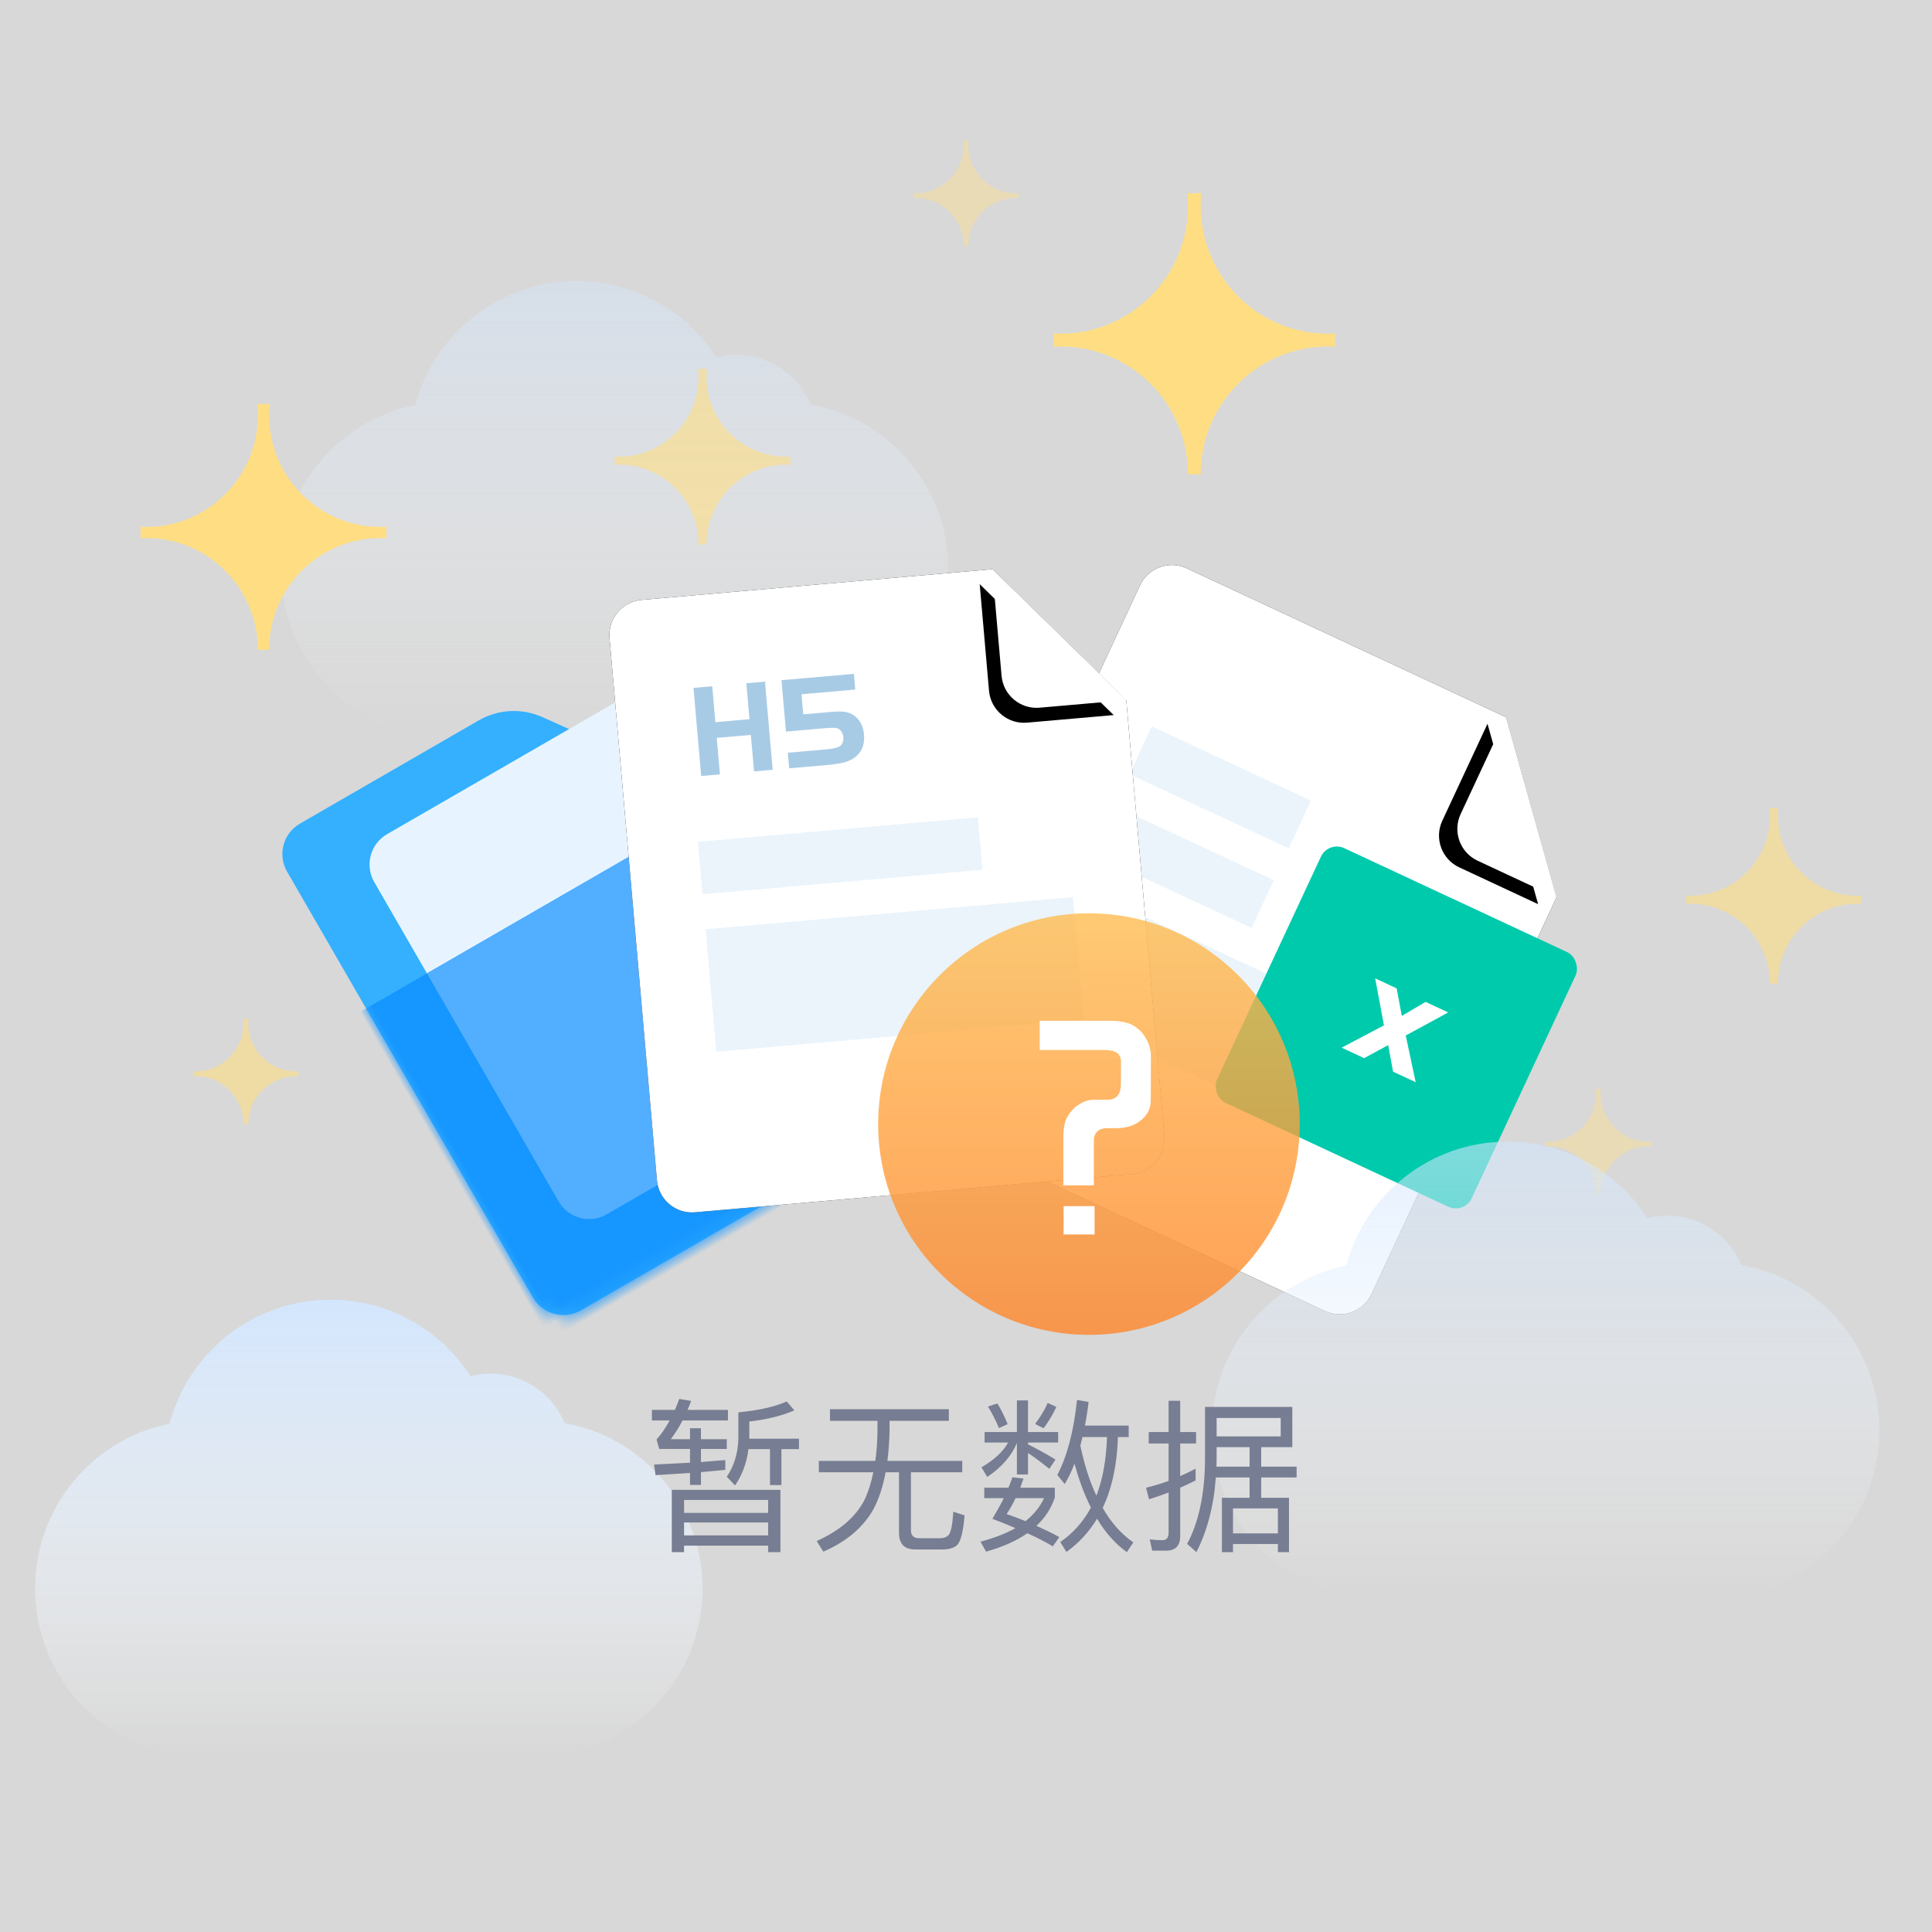 <?xml version="1.0" encoding="UTF-8"?>
<svg width="140px" height="140px" viewBox="0 0 140 140" version="1.1" xmlns="http://www.w3.org/2000/svg" xmlns:xlink="http://www.w3.org/1999/xlink">
    <title>编组 28备份</title>
    <defs>
        <rect id="path-1" x="0" y="0" width="140" height="140"></rect>
        <linearGradient x1="50%" y1="0%" x2="50%" y2="100%" id="linearGradient-3">
            <stop stop-color="#D3E6FD" offset="0%"></stop>
            <stop stop-color="#EAF3FE" stop-opacity="0.583" offset="51.245%"></stop>
            <stop stop-color="#FFFFFF" stop-opacity="0" offset="100%"></stop>
        </linearGradient>
        <filter x="-14.6%" y="-16.0%" width="129.2%" height="131.9%" filterUnits="objectBoundingBox" id="filter-4">
            <feOffset dx="0" dy="0" in="SourceAlpha" result="shadowOffsetOuter1"></feOffset>
            <feGaussianBlur stdDeviation="1.5" in="shadowOffsetOuter1" result="shadowBlurOuter1"></feGaussianBlur>
            <feColorMatrix values="0 0 0 0 0.546   0 0 0 0 0.588   0 0 0 0 0.613  0 0 0 0.5 0" type="matrix" in="shadowBlurOuter1" result="shadowMatrixOuter1"></feColorMatrix>
            <feMerge>
                <feMergeNode in="shadowMatrixOuter1"></feMergeNode>
                <feMergeNode in="SourceGraphic"></feMergeNode>
            </feMerge>
        </filter>
        <path d="M2.545,0 L17.503,0 C19.139,1.4757069e-15 20.676,0.787 21.633,2.115 L29.529,13.073 C30.007,13.737 30.776,14.13 31.594,14.13 L42,14.13 C43.406,14.13 44.545,15.27 44.545,16.676 L44.545,38.182 C44.545,39.588 43.406,40.727 42,40.727 L2.545,40.727 C1.14,40.727 -1.16010486e-15,39.588 0,38.182 L0,2.545 C2.71926437e-16,1.14 1.14,2.034601e-15 2.545,0 Z" id="path-5"></path>
        <path d="M2.545,0 L28.069,0 L28.069,0 L36.909,10.311 L36.909,42 C36.909,43.406 35.769,44.545 34.364,44.545 L2.545,44.545 C1.14,44.545 -2.71926437e-16,43.406 0,42 L0,2.545 C-6.16251983e-16,1.14 1.14,-1.96220189e-15 2.545,0 Z" id="path-7"></path>
        <filter x="-20.3%" y="-16.8%" width="140.6%" height="133.7%" filterUnits="objectBoundingBox" id="filter-8">
            <feOffset dx="0" dy="0" in="SourceAlpha" result="shadowOffsetOuter1"></feOffset>
            <feGaussianBlur stdDeviation="2.5" in="shadowOffsetOuter1" result="shadowBlurOuter1"></feGaussianBlur>
            <feColorMatrix values="0 0 0 0 0.663   0 0 0 0 0.779   0 0 0 0 0.869  0 0 0 0.5 0" type="matrix" in="shadowBlurOuter1"></feColorMatrix>
        </filter>
        <path d="M28.061,4.63467648e-14 L36.909,10.296 L30.606,10.296 C29.2,10.296 28.061,9.156 28.061,7.75 L28.061,4.63467648e-14 L28.061,4.63467648e-14 Z" id="path-9"></path>
        <filter x="-33.9%" y="-9.7%" width="145.2%" height="138.9%" filterUnits="objectBoundingBox" id="filter-10">
            <feOffset dx="-1" dy="1" in="SourceAlpha" result="shadowOffsetOuter1"></feOffset>
            <feGaussianBlur stdDeviation="0.5" in="shadowOffsetOuter1" result="shadowBlurOuter1"></feGaussianBlur>
            <feColorMatrix values="0 0 0 0 0.807   0 0 0 0 0.852   0 0 0 0 0.886  0 0 0 0.5 0" type="matrix" in="shadowBlurOuter1"></feColorMatrix>
        </filter>
        <path d="M2.545,0 L28.069,0 L28.069,0 L36.909,10.311 L36.909,42 C36.909,43.406 35.769,44.545 34.364,44.545 L2.545,44.545 C1.14,44.545 -2.71926437e-16,43.406 0,42 L0,2.545 C-6.16251983e-16,1.14 1.14,-1.96220189e-15 2.545,0 Z" id="path-11"></path>
        <filter x="-20.3%" y="-16.8%" width="140.6%" height="133.7%" filterUnits="objectBoundingBox" id="filter-12">
            <feOffset dx="0" dy="0" in="SourceAlpha" result="shadowOffsetOuter1"></feOffset>
            <feGaussianBlur stdDeviation="2.5" in="shadowOffsetOuter1" result="shadowBlurOuter1"></feGaussianBlur>
            <feColorMatrix values="0 0 0 0 0.663   0 0 0 0 0.779   0 0 0 0 0.869  0 0 0 0.5 0" type="matrix" in="shadowBlurOuter1"></feColorMatrix>
        </filter>
        <path d="M28.061,4.63467648e-14 L36.909,10.296 L30.606,10.296 C29.2,10.296 28.061,9.156 28.061,7.75 L28.061,4.63467648e-14 L28.061,4.63467648e-14 Z" id="path-13"></path>
        <filter x="-33.9%" y="-9.7%" width="145.2%" height="138.9%" filterUnits="objectBoundingBox" id="filter-14">
            <feOffset dx="-1" dy="1" in="SourceAlpha" result="shadowOffsetOuter1"></feOffset>
            <feGaussianBlur stdDeviation="0.5" in="shadowOffsetOuter1" result="shadowBlurOuter1"></feGaussianBlur>
            <feColorMatrix values="0 0 0 0 0.807   0 0 0 0 0.852   0 0 0 0 0.886  0 0 0 0.5 0" type="matrix" in="shadowBlurOuter1"></feColorMatrix>
        </filter>
        <linearGradient x1="50%" y1="0%" x2="50%" y2="100%" id="linearGradient-15">
            <stop stop-color="#FFBC50" offset="0%"></stop>
            <stop stop-color="#FF862B" offset="100%"></stop>
        </linearGradient>
    </defs>
    <g id="页面-1" stroke="none" stroke-width="1" fill="none" fill-rule="evenodd">
        <g id="切图" transform="translate(-870, -859)">
            <g id="编组-28备份" transform="translate(870, 859)">
                <mask id="mask-2" fill="white">
                    <use xlink:href="#path-1"></use>
                </mask>
                <use id="蒙版" fill="#D8D8D8" opacity="0" xlink:href="#path-1"></use>
                <g id="编组-28" mask="url(#mask-2)">
                    <g transform="translate(2.545, 10.182)">
                        <path d="M29.425,43.273 C22.972,43.008 17.818,37.663 17.818,31.107 C17.818,25.2 22.002,20.276 27.551,19.172 C28.938,13.994 33.639,10.182 39.225,10.182 C43.475,10.182 47.212,12.388 49.368,15.723 L49.532,15.682 C49.95,15.586 50.385,15.535 50.833,15.535 C53.245,15.535 55.314,17.016 56.19,19.124 C61.867,20.123 66.182,25.108 66.182,31.107 C66.182,37.663 61.028,43.008 54.575,43.263 L54.575,43.273 L29.425,43.273 Z" id="形状结合备份-4" fill="url(#linearGradient-3)" fill-rule="evenodd" opacity="0.452"></path>
                        <g id="编组-25" filter="url(#filter-4)" stroke-width="1" fill="none" fill-rule="evenodd" transform="translate(46.455, 57.273) rotate(-30) translate(-46.455, -57.273) translate(24.182, 36.909)">
                            <g id="矩形">
                                <mask id="mask-6" fill="white">
                                    <use xlink:href="#path-5"></use>
                                </mask>
                                <use id="蒙版" fill="#34B0FF" xlink:href="#path-5"></use>
                                <polygon fill="#1696FF" mask="url(#mask-6)" points="-1.273 14 45.818 14 45.818 42 -1.273 42"></polygon>
                            </g>
                            <path d="M7.636,3.818 L42,3.818 C43.406,3.818 44.545,4.958 44.545,6.364 L44.545,14 L44.545,14 L5.091,14 L5.091,6.364 C5.091,4.958 6.231,3.818 7.636,3.818 Z" id="矩形" fill="#E7F4FF"></path>
                            <path d="M5.091,14 L44.545,14 L44.545,33.091 C44.545,34.497 43.406,35.636 42,35.636 L7.636,35.636 C6.231,35.636 5.091,34.497 5.091,33.091 L5.091,14 L5.091,14 Z" id="矩形备份-4" fill="#52AEFF"></path>
                        </g>
                        <g id="编组-26备份-2" stroke-width="1" fill="none" fill-rule="evenodd" transform="translate(88.455, 57.909) rotate(25) translate(-88.455, -57.909) translate(70, 35.636)">
                            <g id="矩形">
                                <use fill="black" fill-opacity="1" filter="url(#filter-8)" xlink:href="#path-7"></use>
                                <use fill="#FFFFFF" fill-rule="evenodd" xlink:href="#path-7"></use>
                            </g>
                            <rect id="矩形" fill="#EBF4FB" x="5.091" y="17.818" width="12.727" height="3.818"></rect>
                            <rect id="矩形备份-6" fill="#EBF4FB" x="5.091" y="11.455" width="12.727" height="3.818"></rect>
                            <rect id="矩形备份-5" fill="#EBF4FB" x="5.091" y="24.182" width="26.727" height="8.909"></rect>
                            <g id="路径-12">
                                <use fill="black" fill-opacity="1" filter="url(#filter-10)" xlink:href="#path-9"></use>
                                <use fill="#FFFFFF" fill-rule="evenodd" xlink:href="#path-9"></use>
                            </g>
                        </g>
                        <g id="编组-27" stroke-width="1" fill="none" fill-rule="evenodd" transform="translate(98.636, 64.273) rotate(25) translate(-98.636, -64.273) translate(88.455, 54.091)">
                            <rect id="矩形" fill="#00CAAC" x="2.89384678e-13" y="5.78769356e-13" width="20.364" height="20.364" rx="1.273"></rect>
                            <polygon id="x" fill="#FFFFFF" fill-rule="nonzero" points="9.008 13.182 10.188 11.59 11.322 13.182 13.131 13.182 11.047 10.421 13.131 7.603 11.322 7.603 10.188 9.253 9.008 7.603 7.29 7.603 9.306 10.421 7.209 13.182"></polygon>
                        </g>
                        <g id="编组-26" stroke-width="1" fill="none" fill-rule="evenodd" transform="translate(61.727, 54.091) rotate(-5) translate(-61.727, -54.091) translate(43.273, 31.818)">
                            <g id="矩形">
                                <use fill="black" fill-opacity="1" filter="url(#filter-12)" xlink:href="#path-11"></use>
                                <use fill="#FFFFFF" fill-rule="evenodd" xlink:href="#path-11"></use>
                            </g>
                            <rect id="矩形" fill="#EBF4FB" x="5.091" y="17.818" width="20.364" height="3.818"></rect>
                            <rect id="矩形备份-5" fill="#EBF4FB" x="5.091" y="24.182" width="26.727" height="8.909"></rect>
                            <path d="M7.109,13.091 L7.109,10.438 L9.589,10.438 L9.589,13.091 L10.945,13.091 L10.945,6.68 L9.589,6.68 L9.589,9.294 L7.109,9.294 L7.109,6.68 L5.745,6.68 L5.745,13.091 L7.109,13.091 Z M14.953,13.091 C15.767,13.091 16.356,13.008 16.722,12.841 C17.414,12.521 17.76,11.947 17.76,11.12 C17.76,10.467 17.536,9.97 17.087,9.631 C16.92,9.502 16.72,9.413 16.486,9.361 C16.252,9.31 15.937,9.284 15.539,9.284 L15.539,9.284 L13.502,9.284 L13.502,7.823 L17.414,7.823 L17.414,6.68 L12.146,6.68 L12.146,10.419 L14.953,10.419 C15.408,10.425 15.69,10.444 15.799,10.476 C15.933,10.515 16.042,10.6 16.126,10.731 C16.209,10.862 16.251,11.018 16.251,11.197 C16.251,11.358 16.214,11.497 16.14,11.615 C16.066,11.734 15.966,11.816 15.837,11.861 C15.632,11.925 15.338,11.957 14.953,11.957 L14.953,11.957 L12.146,11.957 L12.146,13.091 L14.953,13.091 Z" id="H5" fill="#A8CBE5" fill-rule="nonzero"></path>
                            <g id="路径-12">
                                <use fill="black" fill-opacity="1" filter="url(#filter-14)" xlink:href="#path-13"></use>
                                <use fill="#FFFFFF" fill-rule="evenodd" xlink:href="#path-13"></use>
                            </g>
                        </g>
                        <circle id="椭圆形" fill-opacity="0.8" fill="url(#linearGradient-15)" fill-rule="evenodd" cx="76.364" cy="71.273" r="15.273"></circle>
                        <path d="M76.72,75.713 L76.72,72.407 C76.72,72.262 76.761,72.117 76.842,71.972 C76.993,71.705 77.277,71.572 77.695,71.572 L77.695,71.572 L78.339,71.572 C79.104,71.572 79.731,71.357 80.218,70.928 C80.635,70.551 80.844,70.099 80.844,69.571 L80.844,69.571 L80.853,66.378 C80.853,65.949 80.751,65.543 80.548,65.16 C80.322,64.719 79.995,64.374 79.565,64.124 C79.171,63.898 78.574,63.785 77.773,63.785 L77.773,63.785 L72.797,63.785 L72.797,65.908 L77.556,65.908 C78.315,65.908 78.692,66.195 78.687,66.769 L78.687,66.769 L78.678,68.37 C78.678,69.13 78.353,69.51 77.703,69.51 L77.703,69.51 L76.703,69.51 C76.361,69.51 76.021,69.614 75.685,69.823 C75.302,70.055 75.001,70.377 74.78,70.789 C74.6,71.114 74.51,71.589 74.51,72.216 L74.51,72.216 L74.51,75.713 L76.72,75.713 Z M76.773,79.272 L76.773,77.218 L74.528,77.218 L74.528,79.272 L76.773,79.272 Z" id="？" fill="#FFFFFF" fill-rule="nonzero"></path>
                        <path d="M48.681,16.545 C48.662,16.736 48.652,16.929 48.652,17.124 C48.652,20.319 51.233,22.909 54.417,22.909 C54.521,22.909 54.625,22.907 54.727,22.901 L54.727,23.496 C54.625,23.491 54.521,23.488 54.417,23.488 C51.287,23.488 48.74,25.991 48.655,29.111 L48.652,29.273 L48.076,29.273 C48.076,26.078 45.495,23.488 42.311,23.488 C42.207,23.488 42.103,23.491 42,23.496 L42,22.901 C42.103,22.907 42.207,22.909 42.311,22.909 C45.495,22.909 48.076,20.319 48.076,17.124 C48.076,16.929 48.066,16.736 48.047,16.545 L48.681,16.545 Z" id="路径" fill="#FFDE83" fill-rule="evenodd" opacity="0.6"></path>
                        <path d="M126.317,48.364 C126.298,48.554 126.289,48.747 126.289,48.943 C126.289,52.137 128.87,54.727 132.053,54.727 C132.158,54.727 132.261,54.725 132.364,54.719 L132.364,55.314 C132.261,55.309 132.158,55.306 132.053,55.306 C128.924,55.306 126.376,57.809 126.291,60.929 L126.289,61.091 L125.712,61.091 C125.712,57.896 123.131,55.306 119.948,55.306 C119.843,55.306 119.739,55.309 119.636,55.314 L119.636,54.719 C119.739,54.725 119.843,54.727 119.948,54.727 C123.131,54.727 125.712,52.137 125.712,48.943 C125.712,48.747 125.703,48.554 125.684,48.364 L126.317,48.364 Z" id="路径备份-4" fill="#FFDE83" fill-rule="evenodd" opacity="0.6"></path>
                        <path d="M16.99,19.091 C16.963,19.357 16.95,19.628 16.95,19.901 C16.95,24.374 20.563,28 25.02,28 C25.166,28 25.311,27.996 25.455,27.989 L25.455,28.822 C25.311,28.814 25.166,28.81 25.02,28.81 C20.639,28.81 17.072,32.314 16.953,36.682 L16.95,36.909 L16.143,36.909 C16.143,32.436 12.529,28.81 8.072,28.81 C7.926,28.81 7.781,28.814 7.636,28.822 L7.636,27.989 C7.781,27.996 7.926,28 8.072,28 C12.529,28 16.143,24.374 16.143,19.901 C16.143,19.628 16.129,19.357 16.103,19.091 L16.99,19.091 Z" id="路径备份-2" fill="#FFDE83" fill-rule="evenodd"></path>
                        <path d="M67.645,0 C67.634,0.114 67.628,0.23 67.628,0.347 C67.628,2.264 69.176,3.818 71.087,3.818 C71.149,3.818 71.211,3.817 71.273,3.813 L71.273,4.17 C71.211,4.167 71.149,4.165 71.087,4.165 C69.209,4.165 67.68,5.667 67.629,7.539 L67.628,7.636 L67.282,7.636 C67.282,5.719 65.733,4.165 63.823,4.165 C63.76,4.165 63.698,4.167 63.636,4.17 L63.636,3.813 C63.698,3.817 63.76,3.818 63.823,3.818 C65.733,3.818 67.282,2.264 67.282,0.347 C67.282,0.23 67.276,0.114 67.265,0 L67.645,0 Z" id="路径备份-3" fill="#FFDE83" fill-rule="evenodd" opacity="0.4"></path>
                        <path d="M15.463,63.636 C15.452,63.751 15.446,63.866 15.446,63.984 C15.446,65.901 16.995,67.455 18.905,67.455 C18.967,67.455 19.029,67.453 19.091,67.45 L19.091,67.807 C19.029,67.803 18.967,67.802 18.905,67.802 C17.027,67.802 15.499,69.304 15.447,71.176 L15.446,71.273 L15.1,71.273 C15.1,69.356 13.552,67.802 11.641,67.802 C11.579,67.802 11.516,67.803 11.455,67.807 L11.455,67.45 C11.516,67.453 11.579,67.455 11.641,67.455 C13.552,67.455 15.1,65.901 15.1,63.984 C15.1,63.866 15.094,63.751 15.083,63.636 L15.463,63.636 Z" id="路径备份-6" fill="#FFDE83" fill-rule="evenodd" opacity="0.6"></path>
                        <path d="M113.463,68.727 C113.452,68.842 113.446,68.957 113.446,69.075 C113.446,70.992 114.995,72.546 116.905,72.546 C116.967,72.546 117.029,72.544 117.091,72.541 L117.091,72.898 C117.029,72.894 116.967,72.893 116.905,72.893 C115.027,72.893 113.499,74.394 113.447,76.266 L113.446,76.364 L113.1,76.364 C113.1,74.447 111.552,72.893 109.641,72.893 C109.579,72.893 109.516,72.894 109.455,72.898 L109.455,72.541 C109.516,72.544 109.579,72.546 109.641,72.546 C111.552,72.546 113.1,70.992 113.1,69.075 C113.1,68.957 113.094,68.842 113.083,68.727 L113.463,68.727 Z" id="路径备份-5" fill="#FFDE83" fill-rule="evenodd" opacity="0.4"></path>
                        <path d="M84.508,3.818 C84.478,4.123 84.462,4.432 84.462,4.744 C84.462,9.856 88.592,14 93.686,14 C93.852,14 94.018,13.996 94.182,13.987 L94.182,14.939 C94.018,14.93 93.852,14.926 93.686,14.926 C88.678,14.926 84.602,18.931 84.466,23.923 L84.462,24.182 L83.54,24.182 C83.54,19.07 79.41,14.926 74.316,14.926 C74.149,14.926 73.983,14.93 73.818,14.939 L73.818,13.987 C73.983,13.996 74.149,14 74.316,14 C79.41,14 83.54,9.856 83.54,4.744 C83.54,4.432 83.524,4.123 83.494,3.818 L84.508,3.818 Z" id="路径备份" fill="#FFDE83" fill-rule="evenodd"></path>
                        <path d="M11.607,117.091 C5.154,116.826 0,111.481 0,104.925 C0,99.018 4.184,94.094 9.733,92.991 C11.12,87.812 15.821,84 21.407,84 C25.657,84 29.394,86.206 31.55,89.541 L31.714,89.5 C32.132,89.404 32.567,89.353 33.015,89.353 C35.427,89.353 37.496,90.834 38.372,92.942 C44.048,93.941 48.364,98.926 48.364,104.925 C48.364,111.481 43.21,116.826 36.756,117.081 L36.756,117.091 L11.607,117.091 Z" id="形状结合" fill="url(#linearGradient-3)" fill-rule="evenodd"></path>
                        <path d="M96.88,105.636 C90.427,105.371 85.273,100.027 85.273,93.471 C85.273,87.564 89.457,82.64 95.005,81.536 C96.392,76.357 101.094,72.545 106.68,72.545 C110.929,72.545 114.667,74.751 116.823,78.087 L116.986,78.046 C117.405,77.949 117.84,77.898 118.287,77.898 C120.7,77.898 122.769,79.38 123.644,81.488 C129.321,82.487 133.636,87.472 133.636,93.471 C133.636,100.027 128.483,105.371 122.029,105.627 L122.029,105.636 L96.88,105.636 Z" id="形状结合备份-5" fill="url(#linearGradient-3)" fill-rule="evenodd" opacity="0.6"></path>
                        <path d="M48.248,97.419 L48.248,96.495 C48.86,96.435 49.448,96.375 50.012,96.327 L50.012,95.619 C49.46,95.667 48.872,95.715 48.248,95.763 L48.248,94.815 L50.12,94.815 L50.12,94.107 L48.248,94.107 L48.248,93.315 L47.456,93.315 L47.456,94.107 L46.064,94.107 C46.364,93.711 46.652,93.255 46.916,92.751 L50.204,92.751 L50.204,91.983 L47.276,91.983 C47.372,91.767 47.456,91.551 47.54,91.335 L46.676,91.191 C46.58,91.455 46.472,91.719 46.364,91.983 L44.696,91.983 L44.696,92.751 L45.98,92.751 C45.692,93.291 45.368,93.747 45.032,94.131 L45.224,94.815 L47.456,94.815 L47.456,95.811 C46.64,95.859 45.764,95.895 44.852,95.943 L44.96,96.711 C45.824,96.663 46.664,96.603 47.456,96.555 L47.456,97.419 L48.248,97.419 Z M50.72,97.455 C51.236,96.711 51.56,95.835 51.692,94.827 L53.252,94.827 L53.252,97.431 L54.08,97.431 L54.08,94.827 L55.352,94.827 L55.352,94.071 L51.752,94.071 L51.752,92.823 C53.048,92.679 54.128,92.403 55.016,92.019 L54.464,91.371 C53.624,91.755 52.448,92.019 50.96,92.163 L50.96,94.047 C50.936,95.127 50.648,96.051 50.12,96.831 L50.72,97.455 Z M47.024,102.291 L47.024,101.823 L53.12,101.823 L53.12,102.291 L54.008,102.291 L54.008,97.779 L46.136,97.779 L46.136,102.291 L47.024,102.291 Z M53.12,99.447 L47.024,99.447 L47.024,98.511 L53.12,98.511 L53.12,99.447 Z M53.12,101.079 L47.024,101.079 L47.024,100.143 L53.12,100.143 L53.12,101.079 Z M57.116,102.255 C58.784,101.535 59.984,100.515 60.728,99.219 C61.136,98.451 61.436,97.551 61.628,96.507 L62.6,96.507 L62.6,100.875 C62.6,101.691 62.984,102.099 63.776,102.099 L65.72,102.099 C66.224,102.099 66.584,101.991 66.812,101.775 C67.076,101.511 67.256,100.803 67.352,99.627 L66.536,99.363 C66.476,100.299 66.368,100.851 66.2,101.043 C66.068,101.199 65.852,101.283 65.564,101.283 L64.04,101.283 C63.656,101.283 63.464,101.079 63.464,100.695 L63.464,96.507 L67.184,96.507 L67.184,95.679 L61.76,95.679 C61.844,95.031 61.892,94.323 61.916,93.579 L61.916,92.775 L66.212,92.775 L66.212,91.935 L57.596,91.935 L57.596,92.775 L61.04,92.775 L61.04,93.579 C61.028,94.323 60.98,95.031 60.884,95.679 L56.792,95.679 L56.792,96.507 L60.74,96.507 C60.584,97.263 60.368,97.947 60.08,98.547 C59.432,99.771 58.292,100.743 56.636,101.487 L57.116,102.255 Z M79.112,102.291 L79.58,101.583 C78.716,100.995 77.984,100.167 77.36,99.087 C78.032,97.671 78.404,95.955 78.464,93.951 L79.244,93.951 L79.244,93.123 L76.076,93.123 C76.172,92.595 76.268,92.019 76.34,91.407 L75.5,91.263 C75.26,93.543 74.78,95.355 74.072,96.699 L74.612,97.359 C74.864,96.927 75.104,96.435 75.32,95.883 C75.644,97.083 76.04,98.139 76.508,99.063 C75.956,100.083 75.224,100.911 74.288,101.559 L74.732,102.279 C75.632,101.631 76.376,100.827 76.952,99.867 C77.552,100.875 78.272,101.691 79.112,102.291 Z M68.996,96.843 C70.028,96.147 70.748,95.331 71.144,94.383 L71.144,96.663 L71.948,96.663 L71.948,95.103 C72.38,95.391 72.896,95.775 73.496,96.255 L73.94,95.583 C73.268,95.175 72.596,94.803 71.948,94.479 L71.948,94.347 L74.132,94.347 L74.132,93.591 L71.948,93.591 L71.948,91.299 L71.144,91.299 L71.144,93.591 L68.804,93.591 L68.804,94.347 L70.508,94.347 C70.148,95.007 69.5,95.607 68.576,96.147 L68.996,96.843 Z M73.076,93.315 C73.46,92.811 73.76,92.295 74,91.767 L73.376,91.479 C73.16,91.983 72.848,92.487 72.464,93.003 L73.076,93.315 Z M69.848,93.303 L70.472,93.015 C70.256,92.487 70.016,91.983 69.728,91.515 L69.044,91.743 C69.332,92.199 69.596,92.715 69.848,93.303 Z M76.904,98.199 C76.424,97.191 76.04,95.979 75.74,94.575 L75.896,93.951 L77.672,93.951 C77.624,95.571 77.372,96.987 76.904,98.199 Z M68.912,102.255 C70.112,101.919 71.108,101.475 71.9,100.923 C72.608,101.235 73.22,101.559 73.748,101.871 L74.216,101.199 C73.688,100.911 73.136,100.647 72.56,100.383 C73.184,99.807 73.628,99.123 73.892,98.331 L73.892,97.623 L71.384,97.623 C71.456,97.407 71.54,97.191 71.624,96.963 L70.82,96.867 C70.736,97.107 70.64,97.359 70.532,97.623 L68.78,97.623 L68.78,98.379 L70.196,98.379 C69.956,98.859 69.68,99.351 69.368,99.879 C69.956,100.095 70.508,100.323 71.036,100.551 C70.34,100.947 69.488,101.271 68.504,101.535 L68.912,102.255 Z M71.768,100.047 C71.336,99.867 70.88,99.699 70.4,99.531 C70.64,99.171 70.856,98.787 71.048,98.379 L73.112,98.379 C72.824,99.003 72.368,99.567 71.768,100.047 Z M81.968,102.183 C82.64,102.183 82.976,101.823 82.976,101.127 L82.976,97.623 C83.348,97.455 83.72,97.287 84.092,97.095 L84.092,96.243 C83.732,96.435 83.36,96.615 82.976,96.783 L82.976,94.419 L84.128,94.419 L84.128,93.591 L82.976,93.591 L82.976,91.323 L82.136,91.323 L82.136,93.591 L80.696,93.591 L80.696,94.419 L82.136,94.419 L82.136,97.131 C81.608,97.323 81.056,97.491 80.504,97.623 L80.72,98.463 C81.188,98.319 81.656,98.151 82.136,97.971 L82.136,100.911 C82.136,101.247 81.98,101.427 81.68,101.427 C81.392,101.427 81.08,101.403 80.768,101.367 L80.948,102.183 L81.968,102.183 Z M86.804,102.291 L86.804,101.703 L90.056,101.703 L90.056,102.291 L90.86,102.291 L90.86,98.355 L88.844,98.355 L88.844,96.879 L91.412,96.879 L91.412,96.099 L88.844,96.099 L88.844,94.683 L91.1,94.683 L91.1,91.767 L84.776,91.767 L84.776,95.523 C84.764,98.043 84.332,100.107 83.48,101.691 L84.152,102.291 C84.944,100.731 85.412,98.931 85.556,96.879 L88.004,96.879 L88.004,98.355 L86,98.355 L86,102.291 L86.804,102.291 Z M90.26,93.903 L85.616,93.903 L85.616,92.571 L90.26,92.571 L90.26,93.903 Z M88.004,96.099 L85.604,96.099 L85.616,95.523 L85.616,95.523 L85.616,94.683 L88.004,94.683 L88.004,96.099 Z M90.056,100.935 L86.804,100.935 L86.804,99.123 L90.056,99.123 L90.056,100.935 Z" id="暂无数据" fill="#777D92" fill-rule="nonzero"></path>
                    </g>
                </g>
            </g>
        </g>
    </g>
</svg>
